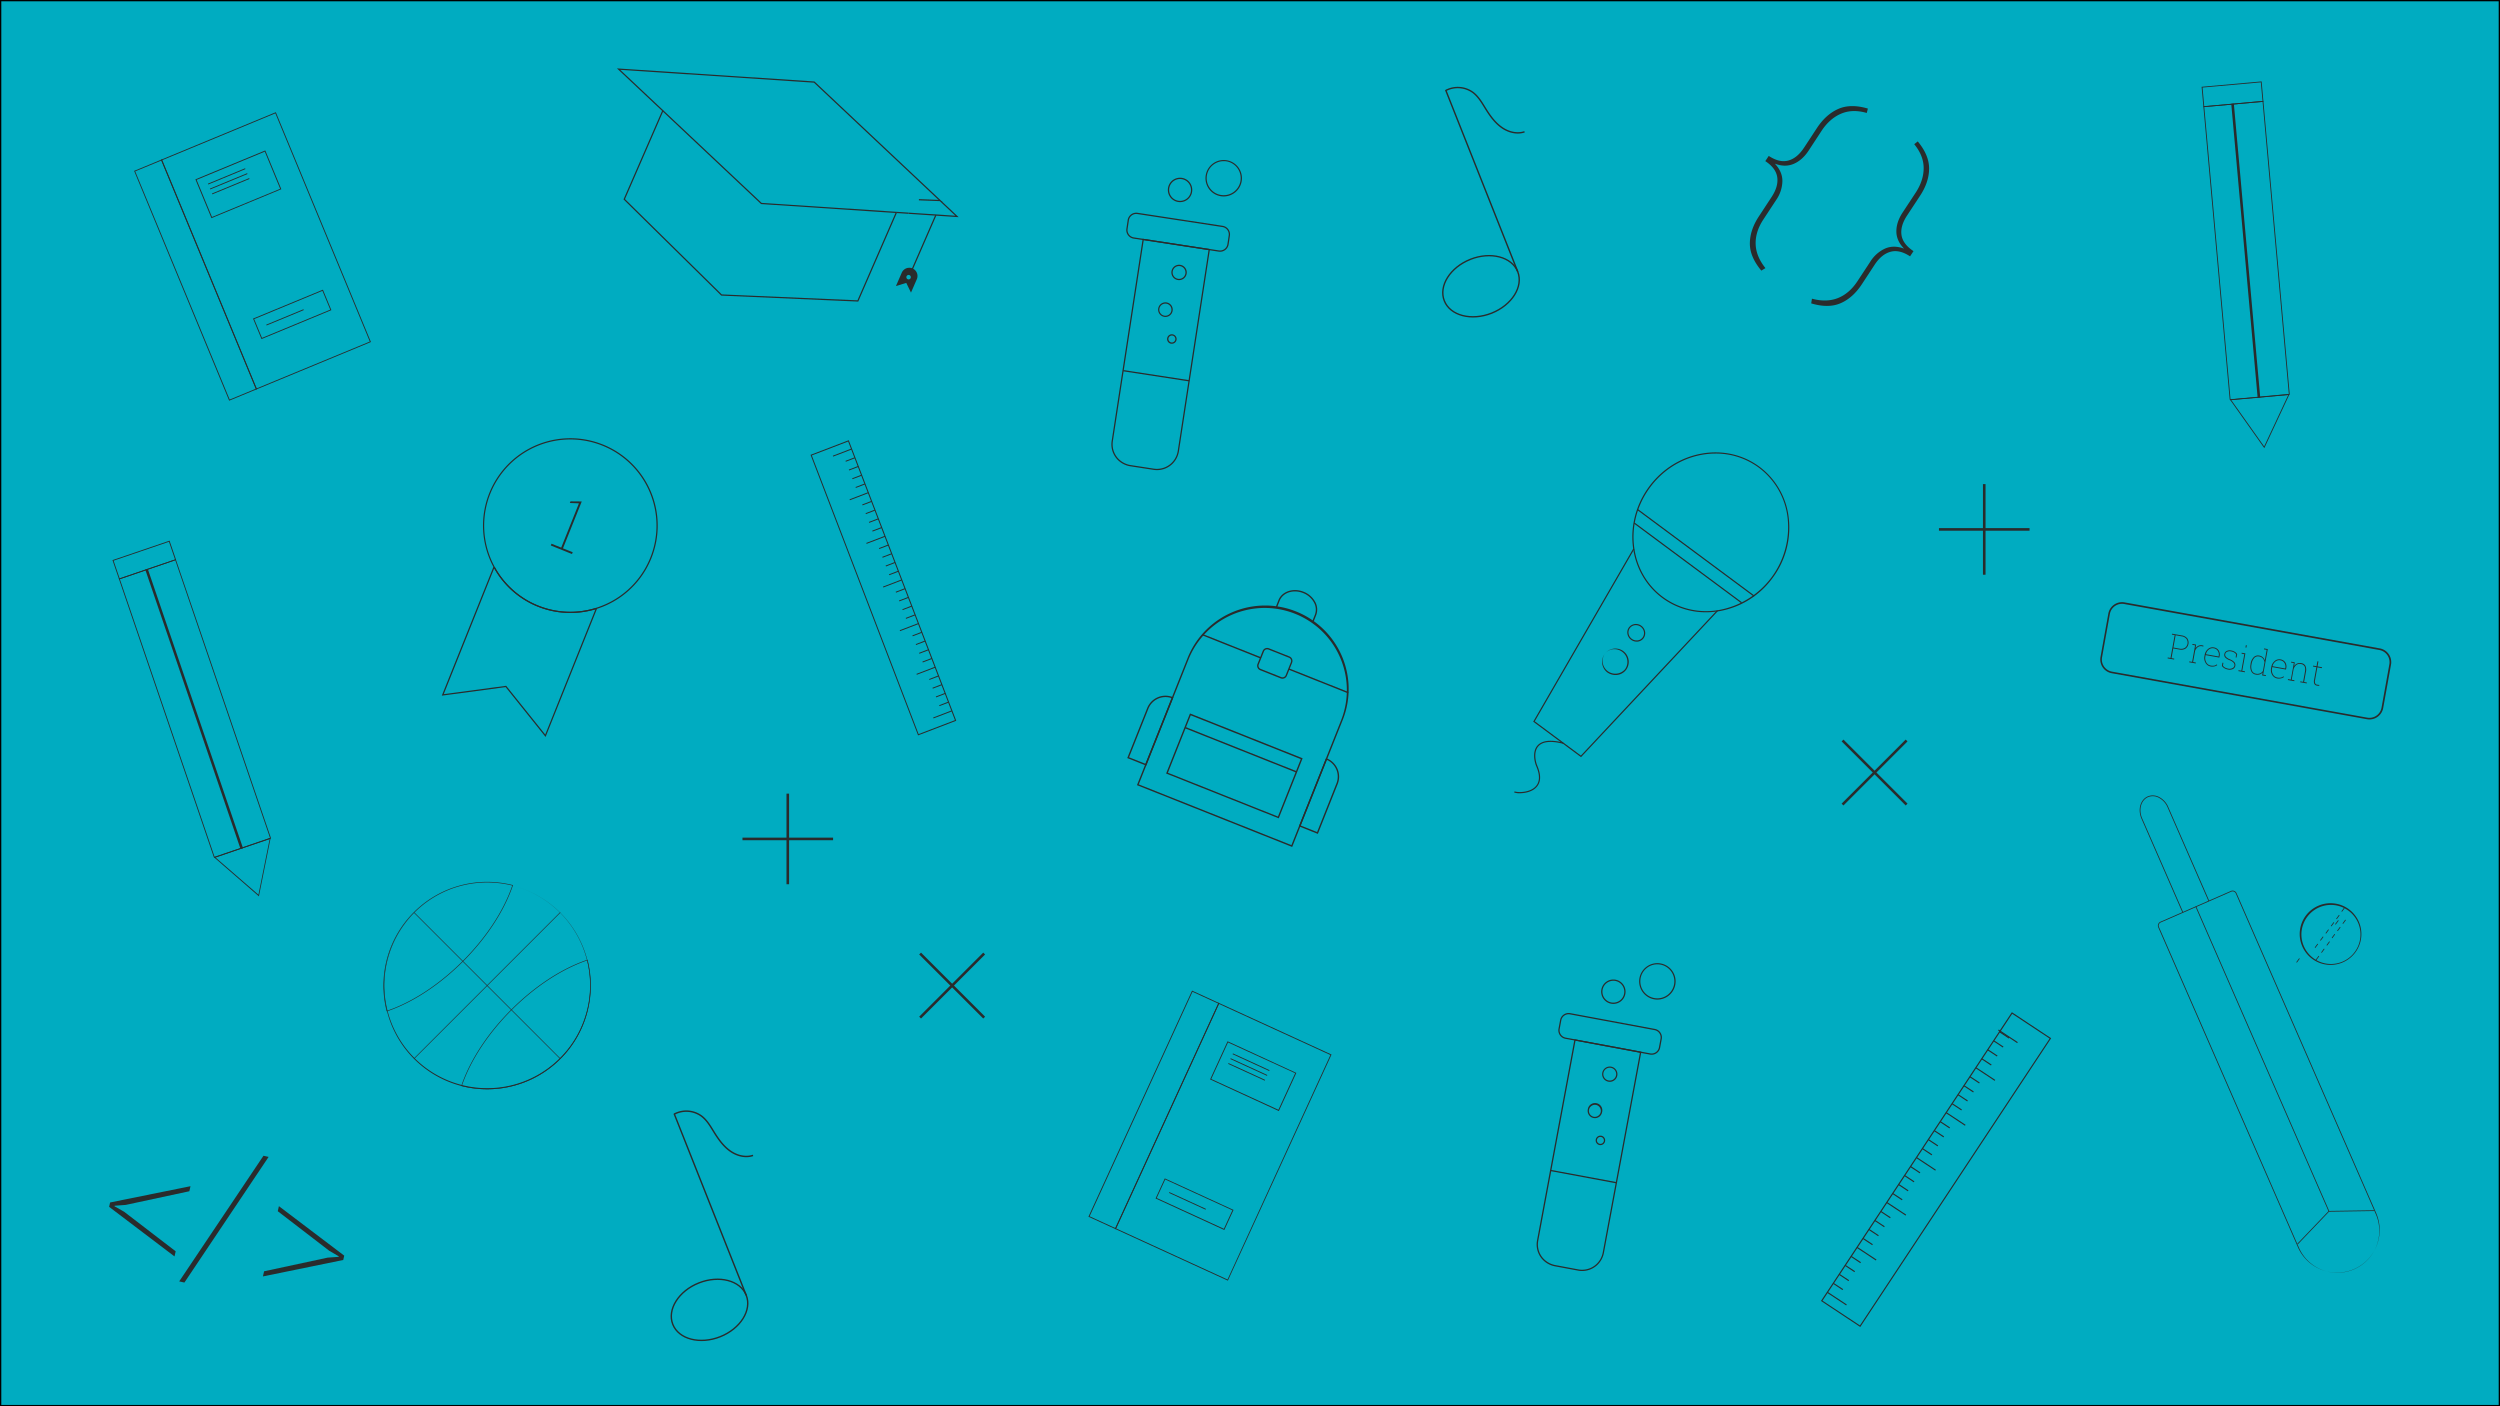 <svg id="Layer_1" data-name="Layer 1" xmlns="http://www.w3.org/2000/svg" viewBox="0 0 1920 1080"><defs><style>.cls-1{fill:#00acc1;}.cls-2{fill:#2a2b2c;}</style></defs><title>Artboard 1</title><rect class="cls-1" x="0.5" y="0.5" width="1919" height="1079"/><path d="M1919,1V1079H1V1H1919m1-1H0V1080H1920V0Z"/><g id="Hat"><polygon class="cls-2" points="736.24 166.79 697.63 164.23 697.69 163.28 733.67 165.67 625.11 63.5 476.37 53.64 502.63 78.35 584.92 155.81 688.47 162.67 688.41 163.62 584.52 156.73 584.4 156.62 501.98 79.04 473.8 52.52 625.52 62.57 625.64 62.69 736.24 166.79"/><polygon class="cls-2" points="659.14 231.62 553.91 227.03 553.78 226.9 478.86 153.13 478.99 152.83 508.61 84.81 509.48 85.19 479.99 152.91 554.32 226.1 658.53 230.64 688.02 162.92 688.89 163.3 659.14 231.62"/><rect class="cls-2" x="692.57" y="158.83" width="0.95" height="9.24" transform="translate(484.33 844.23) rotate(-86.23)"/><rect class="cls-2" x="713.4" y="145.59" width="0.95" height="16.25" transform="translate(533.44 861.31) rotate(-87.85)"/><rect class="cls-2" x="684.75" y="186.92" width="48.53" height="0.95" transform="translate(254.08 762.59) rotate(-66.46)"/><rect class="cls-2" x="722.94" y="154.35" width="0.52" height="0.95" transform="translate(292.18 755.84) rotate(-66.44)"/><path class="cls-2" d="M704.19,209.64a6.3,6.3,0,0,0-11.64-.21l-4.47,10.26,7.93-2.43,3.63,7.46,4.47-10.26A6.3,6.3,0,0,0,704.19,209.64Zm-7.07,4.8a1.71,1.71,0,1,1,2.25-.88A1.71,1.71,0,0,1,697.12,214.44Z"/></g><g id="Medal"><path class="cls-2" d="M438.05,470.74A67.09,67.09,0,1,1,463,341.38a67.09,67.09,0,0,1,37.32,87.24l-.45-.18.45.18a67,67,0,0,1-62.26,42.12Zm.06-133.23a66.16,66.16,0,1,0,24.52,4.75A66.26,66.26,0,0,0,438.11,337.51Z"/><path class="cls-2" d="M419,566l-30.67-38.3-49.05,6.57,39.7-99,1.19.47.08.15a66.15,66.15,0,0,0,77.36,31l.16,0,.85.34-.18.44Zm-30.26-39.32,30,37.45,38.55-96.17a67.09,67.09,0,0,1-77.76-31.48l-38.73,96.63Z"/><path class="cls-2" d="M423.54,417.56l7.47,3,13.61-34-7-.26.52-1.27,8.65.09-14.42,36,7.48,3-.56,1.37L423,418.93Z"/></g><g id="Notebook"><path class="cls-2" d="M176,307.73l-.13-.31L103,131.24l21.38-8.85.13.31L197.4,298.88ZM103.84,131.6l72.55,175.25,20.13-8.33L124,123.27Z"/><path class="cls-2" d="M196.63,299.2l-.13-.31L123.58,122.71l.31-.13,87.94-36.41.13.31,72.93,176.19-.31.13ZM124.46,123.07,197,298.32l87-36L211.47,87.05Z"/><path class="cls-2" d="M162.39,167.53l-12.32-29.78,53.66-22.21,12.33,29.78ZM151,138.12l11.81,28.53L215.17,145l-11.8-28.53Z"/><path class="cls-2" d="M200.83,260.4l-6.5-15.71L248,222.48l6.5,15.7Zm-5.62-15.34,6,14.45,52.42-21.69-6-14.46Z"/><rect class="cls-2" x="158.63" y="135.12" width="30.91" height="0.68" transform="translate(-38.57 76.86) rotate(-22.48)"/><rect class="cls-2" x="160.19" y="138.89" width="30.91" height="0.68" transform="translate(-39.89 77.75) rotate(-22.48)"/><rect class="cls-2" x="161.75" y="142.67" width="30.91" height="0.68" transform="translate(-41.22 78.63) rotate(-22.48)"/><rect class="cls-2" x="203.44" y="243.38" width="30.91" height="0.68" transform="translate(-76.56 102.23) rotate(-22.48)"/></g><g id="Notebook-2" data-name="Notebook"><path class="cls-2" d="M835.91,934.44l.14-.31L915.5,760.8l21,9.64-.15.31L856.94,944.08Zm79.92-172.75-79,172.42,19.81,9.08,79-172.42Z"/><path class="cls-2" d="M856.19,943.74l.14-.31,79.45-173.34.31.14,86.53,39.67-.14.3L943,983.54l-.31-.14ZM936.12,771l-79,172.42,85.61,39.24,79-172.42Z"/><path class="cls-2" d="M929.35,829l13.43-29.3L995.58,824l-13.43,29.29Zm13.77-28.4-12.87,28.07,51.57,23.64,12.87-28.07Z"/><path class="cls-2" d="M887.47,920.41,894.56,905l52.8,24.21-7.09,15.45Zm7.42-14.56-6.52,14.22,51.57,23.64,6.52-14.22Z"/><rect class="cls-2" x="960.48" y="800.32" width="0.68" height="30.91" transform="translate(-181.17 1349.19) rotate(-65.37)"/><rect class="cls-2" x="958.78" y="804.04" width="0.68" height="30.91" transform="translate(-185.54 1349.81) rotate(-65.37)"/><rect class="cls-2" x="957.07" y="807.75" width="0.68" height="30.91" transform="translate(-189.91 1350.43) rotate(-65.37)"/><rect class="cls-2" x="911.65" y="906.84" width="0.68" height="30.91" transform="translate(-306.47 1366.93) rotate(-65.37)"/></g><g id="Ruler"><path class="cls-2" d="M705.08,564.77l-.14-.35-82.43-215.1,29.32-11.24.14.35,82.43,215.1Zm-81.6-215,82,214,27.91-10.69-82-214Z"/><rect class="cls-2" x="639.22" y="347.26" width="15.32" height="0.75" transform="translate(-81.57 254.6) rotate(-20.98)"/><rect class="cls-2" x="652.07" y="380.77" width="15.32" height="0.75" transform="translate(-92.72 261.42) rotate(-20.98)"/><rect class="cls-2" x="649.2" y="352.59" width="7.66" height="0.75" transform="translate(-83.08 257.15) rotate(-20.98)"/><rect class="cls-2" x="651.77" y="359.29" width="7.66" height="0.75" transform="translate(-85.31 258.51) rotate(-20.98)"/><rect class="cls-2" x="654.34" y="365.99" width="7.66" height="0.75" transform="translate(-87.53 259.88) rotate(-20.98)"/><rect class="cls-2" x="656.91" y="372.7" width="7.66" height="0.75" transform="translate(-89.76 261.24) rotate(-20.98)"/><rect class="cls-2" x="664.91" y="414.28" width="15.32" height="0.75" transform="translate(-103.87 268.23) rotate(-20.98)"/><rect class="cls-2" x="662.04" y="386.1" width="7.66" height="0.75" transform="translate(-94.22 263.97) rotate(-20.98)"/><rect class="cls-2" x="664.61" y="392.81" width="7.66" height="0.75" transform="translate(-96.45 265.33) rotate(-20.98)"/><rect class="cls-2" x="667.18" y="399.51" width="7.66" height="0.75" transform="translate(-98.68 266.7) rotate(-20.98)"/><rect class="cls-2" x="669.75" y="406.21" width="7.66" height="0.75" transform="translate(-100.91 268.06) rotate(-20.98)"/><rect class="cls-2" x="677.75" y="447.8" width="15.32" height="0.75" transform="translate(-115.01 275.05) rotate(-20.98)"/><rect class="cls-2" x="674.89" y="419.62" width="7.66" height="0.75" transform="translate(-105.37 270.79) rotate(-20.98)"/><rect class="cls-2" x="677.46" y="426.32" width="7.66" height="0.75" transform="translate(-107.6 272.15) rotate(-20.98)"/><rect class="cls-2" x="680.02" y="433.02" width="7.66" height="0.75" transform="translate(-109.83 273.51) rotate(-20.98)"/><rect class="cls-2" x="682.59" y="439.73" width="7.66" height="0.75" transform="translate(-112.06 274.88) rotate(-20.98)"/><rect class="cls-2" x="690.6" y="481.31" width="15.32" height="0.75" transform="translate(-126.16 281.87) rotate(-20.98)"/><rect class="cls-2" x="687.73" y="453.13" width="7.66" height="0.75" transform="translate(-116.51 277.61) rotate(-20.98)"/><rect class="cls-2" x="690.3" y="459.83" width="7.66" height="0.75" transform="translate(-118.74 278.97) rotate(-20.98)"/><rect class="cls-2" x="692.87" y="466.54" width="7.66" height="0.75" transform="translate(-120.97 280.33) rotate(-20.98)"/><rect class="cls-2" x="695.44" y="473.24" width="7.66" height="0.75" transform="translate(-123.2 281.7) rotate(-20.98)"/><rect class="cls-2" x="703.44" y="514.83" width="15.32" height="0.75" transform="translate(-137.3 288.69) rotate(-20.98)"/><rect class="cls-2" x="700.57" y="486.65" width="7.66" height="0.75" transform="translate(-127.66 284.42) rotate(-20.98)"/><rect class="cls-2" x="703.14" y="493.35" width="7.66" height="0.75" transform="translate(-129.89 285.79) rotate(-20.98)"/><rect class="cls-2" x="705.71" y="500.05" width="7.66" height="0.75" transform="translate(-132.12 287.15) rotate(-20.98)"/><rect class="cls-2" x="708.28" y="506.75" width="7.66" height="0.75" transform="translate(-134.35 288.52) rotate(-20.98)"/><rect class="cls-2" x="716.28" y="548.34" width="15.32" height="0.75" transform="translate(-148.45 295.51) rotate(-20.98)"/><rect class="cls-2" x="713.42" y="520.16" width="7.66" height="0.75" transform="translate(-138.81 291.24) rotate(-20.98)"/><rect class="cls-2" x="715.99" y="526.86" width="7.66" height="0.75" transform="translate(-141.03 292.61) rotate(-20.98)"/><rect class="cls-2" x="718.56" y="533.57" width="7.66" height="0.75" transform="translate(-143.26 293.97) rotate(-20.98)"/><rect class="cls-2" x="721.12" y="540.27" width="7.66" height="0.75" transform="translate(-145.49 295.33) rotate(-20.98)"/></g><g id="Ruler-2" data-name="Ruler"><path class="cls-2" d="M1575.29,797.36l-.24.37-146.38,221.4-30.18-20,.24-.37,146.38-221.4Zm-146.86,220.57,145.66-220.32-28.73-19L1399.7,998.93Z"/><rect class="cls-2" x="1410.33" y="988.59" width="0.87" height="17.66" transform="translate(-199.22 1624.36) rotate(-56.54)"/><rect class="cls-2" x="1433.13" y="954.09" width="0.87" height="17.66" transform="translate(-160.2 1627.91) rotate(-56.54)"/><rect class="cls-2" x="1411.21" y="983.67" width="0.87" height="8.83" transform="translate(-191.03 1620.91) rotate(-56.54)"/><rect class="cls-2" x="1415.77" y="976.77" width="0.87" height="8.83" transform="translate(-183.23 1621.62) rotate(-56.54)"/><rect class="cls-2" x="1420.33" y="969.87" width="0.87" height="8.83" transform="translate(-175.43 1622.33) rotate(-56.54)"/><rect class="cls-2" x="1424.89" y="962.97" width="0.87" height="8.83" transform="translate(-167.63 1623.04) rotate(-56.54)"/><rect class="cls-2" x="1455.94" y="919.59" width="0.87" height="17.66" transform="translate(-121.19 1631.46) rotate(-56.54)"/><rect class="cls-2" x="1434.01" y="949.17" width="0.87" height="8.83" transform="translate(-152.02 1624.46) rotate(-56.54)"/><rect class="cls-2" x="1438.57" y="942.27" width="0.87" height="8.83" transform="translate(-144.22 1625.17) rotate(-56.54)"/><rect class="cls-2" x="1443.14" y="935.37" width="0.87" height="8.83" transform="translate(-136.42 1625.88) rotate(-56.54)"/><rect class="cls-2" x="1447.7" y="928.47" width="0.87" height="8.83" transform="translate(-128.62 1626.59) rotate(-56.54)"/><rect class="cls-2" x="1478.75" y="885.09" width="0.87" height="17.66" transform="translate(-82.18 1635.01) rotate(-56.54)"/><rect class="cls-2" x="1456.82" y="914.67" width="0.87" height="8.83" transform="translate(-113.01 1628.01) rotate(-56.54)"/><rect class="cls-2" x="1461.38" y="907.77" width="0.87" height="8.83" transform="translate(-105.21 1628.72) rotate(-56.54)"/><rect class="cls-2" x="1465.94" y="900.87" width="0.87" height="8.83" transform="translate(-97.41 1629.43) rotate(-56.54)"/><rect class="cls-2" x="1470.5" y="893.97" width="0.87" height="8.83" transform="translate(-89.61 1630.14) rotate(-56.54)"/><rect class="cls-2" x="1501.56" y="850.6" width="0.87" height="17.66" transform="translate(-43.17 1638.56) rotate(-56.54)"/><rect class="cls-2" x="1479.63" y="880.17" width="0.87" height="8.83" transform="translate(-74 1631.56) rotate(-56.54)"/><rect class="cls-2" x="1484.19" y="873.28" width="0.87" height="8.83" transform="translate(-66.2 1632.27) rotate(-56.54)"/><rect class="cls-2" x="1488.75" y="866.38" width="0.87" height="8.83" transform="translate(-58.4 1632.98) rotate(-56.54)"/><rect class="cls-2" x="1493.31" y="859.48" width="0.87" height="8.83" transform="translate(-50.6 1633.69) rotate(-56.54)"/><rect class="cls-2" x="1524.36" y="816.1" width="0.87" height="17.66" transform="translate(-4.16 1642.12) rotate(-56.54)"/><rect class="cls-2" x="1502.43" y="845.68" width="0.87" height="8.83" transform="translate(-34.99 1635.11) rotate(-56.54)"/><rect class="cls-2" x="1507" y="838.78" width="0.87" height="8.83" transform="translate(-27.19 1635.82) rotate(-56.54)"/><rect class="cls-2" x="1511.56" y="831.88" width="0.87" height="8.83" transform="translate(-19.39 1636.53) rotate(-56.54)"/><rect class="cls-2" x="1516.12" y="824.98" width="0.87" height="8.83" transform="translate(-11.58 1637.24) rotate(-56.54)"/><rect class="cls-2" x="1547.17" y="781.6" width="0.87" height="17.66" transform="matrix(0.55, -0.83, 0.83, 0.55, 34.85, 1645.67)"/><rect class="cls-2" x="1525.24" y="811.18" width="0.87" height="8.83" transform="translate(4.02 1638.66) rotate(-56.54)"/><rect class="cls-2" x="1529.8" y="804.28" width="0.87" height="8.83" transform="translate(11.82 1639.37) rotate(-56.54)"/><rect class="cls-2" x="1534.37" y="797.38" width="0.87" height="8.83" transform="translate(19.62 1640.08) rotate(-56.54)"/><rect class="cls-2" x="1538.93" y="790.48" width="0.87" height="8.83" transform="translate(27.43 1640.79) rotate(-56.54)"/></g><g id="Bag"><path class="cls-2" d="M992.4,650.46,873.17,603,912,505.48a64.16,64.16,0,1,1,119.23,47.44ZM874.57,602.41,991.8,649.06l38.41-96.54A63.08,63.08,0,0,0,913,505.88Z"/><path class="cls-2" d="M982.07,628.48l-86.51-34.42,18.35-46.12,86.51,34.42Zm-85.11-35,84.5,33.63L999,583l-84.51-33.63Z"/><path class="cls-2" d="M980.83,466.37l-1-.4,2-5.09c2.68-6.72,11.36-9.6,19.36-6.41a17.09,17.09,0,0,1,8.79,7.6,12.08,12.08,0,0,1,.86,10.35l-2,5.05-1-.4,2-5.05a11.05,11.05,0,0,0-.8-9.43,16,16,0,0,0-8.25-7.12c-7.45-3-15.5-.36-17.95,5.81Z"/><path class="cls-2" d="M1012.12,640.44l-14.58-5.81,20.86-52.43.5.2a15.17,15.17,0,0,1,8.48,19.69ZM998.94,634l12.58,5,14.86-37.35a14.1,14.1,0,0,0-7.38-18.08Z"/><path class="cls-2" d="M880.31,588l-14.59-5.8L881,543.84a15.16,15.16,0,0,1,19.69-8.48l.5.2Zm-13.19-6.41,12.58,5,20.07-50.42A14.1,14.1,0,0,0,882,544.24Z"/><rect class="cls-2" x="952.39" y="529.78" width="1.08" height="92.03" transform="translate(65.63 1248.33) rotate(-68.3)"/><rect class="cls-2" x="1012.07" y="498.34" width="1.08" height="49.07" transform="translate(152.41 1270.42) rotate(-68.3)"/><rect class="cls-2" x="945.34" y="472.31" width="1.08" height="48.03" transform="translate(135.02 1191.69) rotate(-68.3)"/><path class="cls-2" d="M983.56,521l-15.76-6.27a3.68,3.68,0,0,1-2.06-4.79l4-10a3.69,3.69,0,0,1,4.79-2.07l15.76,6.27a3.7,3.7,0,0,1,2.07,4.8l-4,10A3.69,3.69,0,0,1,983.56,521Zm-9.44-22.15a2.62,2.62,0,0,0-3.39,1.47l-4,10a2.61,2.61,0,0,0,1.46,3.39L984,520a2.63,2.63,0,0,0,3.4-1.46l4-10a2.61,2.61,0,0,0-1.46-3.4Z"/></g><g id="TestTube"><path class="cls-2" d="M937,193.36a7,7,0,0,1-1-.08l-65.38-10a6.69,6.69,0,0,1-5.58-7.6l1-6.69a6.69,6.69,0,0,1,7.6-5.57l65.38,10a6.69,6.69,0,0,1,5.57,7.6l-1,6.68A6.68,6.68,0,0,1,937,193.36Zm-.86-1.05a5.69,5.69,0,0,0,6.48-4.75l1-6.69a5.68,5.68,0,0,0-4.75-6.48l-65.38-10a5.7,5.7,0,0,0-6.48,4.75l-1,6.69a5.69,5.69,0,0,0,4.76,6.48Z"/><path class="cls-2" d="M888.59,361.07a17.78,17.78,0,0,1-2.62-.2l-17.61-2.71a17.43,17.43,0,0,1-10.23-5.26,17,17,0,0,1-4.39-14.25l23.83-155.32,51.69,7.93-.07.49L905.48,346.23a17.47,17.47,0,0,1-4.89,9.88A17.06,17.06,0,0,1,888.59,361.07Zm-2.48-1.17a16.12,16.12,0,0,0,18.35-13.46l23.69-154.36-49.76-7.64L854.7,338.8a16,16,0,0,0,3.51,12.7,16.67,16.67,0,0,0,10.37,5.71Z"/><rect class="cls-2" x="887.39" y="262.87" width="0.98" height="51.31" transform="translate(468 1122.36) rotate(-81.27)"/><path class="cls-2" d="M900,264a3.52,3.52,0,0,1-.56,0,3.66,3.66,0,1,1,4.16-3.05h0A3.64,3.64,0,0,1,900,264Zm0-6.32a2.67,2.67,0,1,0,2.64,3.08h0a2.68,2.68,0,0,0-2.23-3.05A2.83,2.83,0,0,0,900,257.66Z"/><path class="cls-2" d="M895.05,243.41a5.07,5.07,0,0,1-.86-.07,5.54,5.54,0,0,1-3.67-2.22,5.61,5.61,0,1,1,10.07-2.47h0A5.62,5.62,0,0,1,895.05,243.41Zm0-10.24a4.66,4.66,0,1,0,.71.06A4.34,4.34,0,0,0,895,233.17Z"/><path class="cls-2" d="M905.54,215.15a5.58,5.58,0,0,1-.91-.07,5.91,5.91,0,0,1-4.94-6.73,5.91,5.91,0,1,1,5.85,6.8Zm0-10.83a4.93,4.93,0,0,0-4,7.84,4.92,4.92,0,0,0,8.84-2.16h0a4.94,4.94,0,0,0-4.12-5.62A4.77,4.77,0,0,0,905.51,204.32Z"/><path class="cls-2" d="M906.28,155.24a10.08,10.08,0,0,1-1.44-.11,9.38,9.38,0,1,1,7-1.71A9.28,9.28,0,0,1,906.28,155.24Zm0-17.77a8.4,8.4,0,0,0-8.28,7.12,8.39,8.39,0,1,0,9.57-7A8.1,8.1,0,0,0,906.25,137.47Z"/><path class="cls-2" d="M939.79,150.88A14,14,0,1,1,953.65,139h0A14.05,14.05,0,0,1,939.79,150.88Zm0-27.1a13.06,13.06,0,1,0,12.92,15h0a13.07,13.07,0,0,0-10.93-14.88A12.23,12.23,0,0,0,939.77,123.78Z"/></g><g id="TestTube-2" data-name="TestTube"><path class="cls-2" d="M1268.24,810.05a5.89,5.89,0,0,1-1-.11l-65-12.11a6.67,6.67,0,0,1-5.33-7.77l1.24-6.65a6.69,6.69,0,0,1,7.77-5.33l65,12.11a6.68,6.68,0,0,1,5.33,7.77l-1.24,6.65A6.66,6.66,0,0,1,1268.24,810.05Zm-.83-1.07a5.69,5.69,0,0,0,6.63-4.55l1.24-6.64a5.69,5.69,0,0,0-4.55-6.63l-65-12.11a5.7,5.7,0,0,0-6.63,4.54l-1.24,6.65a5.7,5.7,0,0,0,4.55,6.63Z"/><path class="cls-2" d="M1214.54,976.14a16.55,16.55,0,0,1-2.61-.29l-17.51-3.26a17.46,17.46,0,0,1-10.06-5.59,17,17,0,0,1-3.94-14.37l28.77-154.49,51.41,9.57-.09.49L1231.9,961.84a17.52,17.52,0,0,1-5.2,9.72A17.05,17.05,0,0,1,1214.54,976.14Zm-2.43-1.25A16.1,16.1,0,0,0,1230.87,962l28.59-153.52L1210,799.28l-28.59,153.53a16,16,0,0,0,3.1,12.8,16.7,16.7,0,0,0,10.19,6Z"/><rect class="cls-2" x="1215.65" y="877.96" width="0.98" height="51.31" transform="translate(105.15 1933.77) rotate(-79.45)"/><path class="cls-2" d="M1229,879.47a5.14,5.14,0,0,1-.55-.06,3.65,3.65,0,1,1,3.68-5.66,3.69,3.69,0,0,1,.58,2.74h0A3.68,3.68,0,0,1,1229,879.47Zm.2-6.32a2.67,2.67,0,1,0,2.54,3.16h0a2.67,2.67,0,0,0-2.13-3.12A3,3,0,0,0,1229.2,873.15Z"/><path class="cls-2" d="M1224.74,858.75a5,5,0,0,1-.85-.1,5.61,5.61,0,0,1-4.48-6.54,5.61,5.61,0,1,1,11,2.06h0A5.63,5.63,0,0,1,1224.74,858.75Zm.32-10.24a4.64,4.64,0,0,0-4.69,3.78,4.62,4.62,0,0,0,3.7,5.4,4.63,4.63,0,0,0,1.7-9.1A5.71,5.71,0,0,0,1225.06,848.51Z"/><path class="cls-2" d="M1236.13,830.84a5.63,5.63,0,0,1-.91-.1,5.87,5.87,0,1,1,.91.1Zm.32-10.83a4.93,4.93,0,1,0,4.69,5.83h0a4.92,4.92,0,0,0-3.94-5.74A4.8,4.8,0,0,0,1236.45,820Z"/><path class="cls-2" d="M1238.78,771a8.82,8.82,0,0,1-1.44-.16,9.37,9.37,0,1,1,10.93-7.49,9.37,9.37,0,0,1-9.49,7.65Zm.53-17.76a8.39,8.39,0,0,0-8.5,6.85,8.39,8.39,0,1,0,9.79-6.71A8.08,8.08,0,0,0,1239.31,753.22Z"/><path class="cls-2" d="M1272.41,767.69a14,14,0,1,1,14.23-11.46h0A14.05,14.05,0,0,1,1272.41,767.69Zm.84-27.09a13.06,13.06,0,1,0,12.43,15.45h0a13.08,13.08,0,0,0-10.44-15.23A15.14,15.14,0,0,0,1273.25,740.6Z"/></g><g id="Cricket"><g id="Ball"><path class="cls-2" d="M1799.5,739l-.51.22a23.69,23.69,0,1,1,.51-.22Zm-18.41-42.12a22.68,22.68,0,1,0,30.07,12.18l.28-.11-.28.11a22.71,22.71,0,0,0-29.59-12.39Z"/><rect class="cls-2" x="1777.19" y="726.07" width="3.62" height="0.61" transform="translate(138.31 1726.68) rotate(-53.58)"/><rect class="cls-2" x="1785.39" y="714.96" width="3.62" height="0.61" transform="translate(150.83 1729.16) rotate(-53.59)"/><rect class="cls-2" x="1793.59" y="703.85" width="3.62" height="0.61" transform="translate(163.11 1731.24) rotate(-53.59)"/><rect class="cls-2" x="1797.72" y="698.36" width="3.44" height="0.61" transform="translate(168.91 1731.87) rotate(-53.58)"/><rect class="cls-2" x="1789.49" y="709.4" width="3.62" height="0.61" transform="translate(156.97 1730.2) rotate(-53.59)"/><rect class="cls-2" x="1781.29" y="720.52" width="3.62" height="0.61" transform="translate(144.45 1727.72) rotate(-53.58)"/><rect class="cls-2" x="1772.98" y="731.69" width="3.76" height="0.61" transform="matrix(0.59, -0.8, 0.8, 0.59, 132.11, 1725.63)"/><rect class="cls-2" x="1782.06" y="729.72" width="3.62" height="0.61" transform="translate(137.6 1732.48) rotate(-53.59)"/><rect class="cls-2" x="1790.25" y="718.6" width="3.62" height="0.61" transform="translate(149.63 1734.15) rotate(-53.58)"/><rect class="cls-2" x="1798.45" y="707.49" width="3.62" height="0.61" transform="translate(162.15 1736.63) rotate(-53.59)"/><rect class="cls-2" x="1802.5" y="701.83" width="3.87" height="0.61" transform="matrix(0.59, -0.8, 0.8, 0.59, 168.4, 1737.69)"/><rect class="cls-2" x="1794.35" y="713.05" width="3.62" height="0.61" transform="translate(156.01 1735.59) rotate(-53.59)"/><rect class="cls-2" x="1786.15" y="724.16" width="3.62" height="0.61" transform="translate(143.74 1733.52) rotate(-53.59)"/><rect class="cls-2" x="1777.59" y="735.46" width="4.08" height="0.61" transform="translate(131.25 1731.4) rotate(-53.59)"/></g><g id="Bat"><path class="cls-2" d="M1696.7,691.85l-.57.25L1664.66,620a14.67,14.67,0,0,0-6.6-7.26,9.59,9.59,0,0,0-8.38-.53c-5.37,2.34-7.37,9.65-4.48,16.29l31.48,72.08-.57.25-31.47-72.09c-3-7-.88-14.61,4.79-17.09a10.23,10.23,0,0,1,8.91.54,15.32,15.32,0,0,1,6.88,7.57Z"/><path class="cls-2" d="M1807.92,974.66a32.85,32.85,0,0,1-43.2-16.94L1657.53,712.21a3.3,3.3,0,0,1,1.7-4.33l54.1-23.62a3.29,3.29,0,0,1,4.34,1.7l107.18,245.51A32.84,32.84,0,0,1,1807.92,974.66ZM1659.48,708.44a2.66,2.66,0,0,0-1.38,3.52l107.18,245.52a32.2,32.2,0,1,0,59-25.77L1717.1,686.2a2.68,2.68,0,0,0-3.52-1.38Z"/><rect class="cls-2" x="1737.17" y="685.68" width="0.61" height="255.29" transform="translate(-180.28 763.14) rotate(-23.59)"/><polygon class="cls-2" points="1823.46 930.07 1788.68 930.61 1764.65 955.75 1764.21 955.33 1788.42 930 1788.55 930 1823.45 929.46 1823.46 930.07"/></g></g><g id="mic"><path class="cls-2" d="M1310.22,470.24a56.13,56.13,0,0,1-33.68-11.06c-26.1-19.38-30.56-57.73-10-85.51s58.63-34.6,84.72-15.22a56.84,56.84,0,0,1,22.53,39.61A64.44,64.44,0,0,1,1361.26,444l-.37-.28.37.28A64.38,64.38,0,0,1,1321,469.27,60.52,60.52,0,0,1,1310.22,470.24Zm7.37-121.9c-18.75,0-37.75,9-50.25,25.88-20.32,27.37-15.94,65.14,9.75,84.21a55.89,55.89,0,0,0,43.72,9.93,64.68,64.68,0,0,0,52.11-70.2,55.93,55.93,0,0,0-22.15-39A55.33,55.33,0,0,0,1317.59,348.34Z"/><polygon class="cls-2" points="1214.22 581.49 1177.49 554.23 1177.7 553.88 1254.35 421.29 1255.14 421.75 1178.7 553.98 1214.11 580.26 1318.56 468.82 1318.89 469.13 1319.17 468.77 1319.58 469.08 1319.23 469.45 1214.22 581.49"/><path class="cls-2" d="M1167.15,609.23a10.92,10.92,0,0,1-4.31-.65l.42-.82c1.61.83,10.7,1.27,15.57-3.26,3.72-3.45,4.07-8.82,1-16-1.46-3.43-3.16-11.16.84-15.83,3.45-4,10.16-4.83,19.94-2.38l-.22.9c-9.42-2.37-15.82-1.67-19,2.08-3.7,4.32-2.07,11.62-.69,14.87,3.19,7.54,2.77,13.27-1.26,17C1176.16,608.24,1171,609.23,1167.15,609.23Z"/><path class="cls-2" d="M1256.92,492.78a7.24,7.24,0,0,1-7.07-5.94,6.54,6.54,0,0,1,1.17-5,6.86,6.86,0,0,1,9.6-1.2,7.13,7.13,0,0,1,2.81,4.51,6.5,6.5,0,0,1-5.65,7.61A8.27,8.27,0,0,1,1256.92,492.78Zm-.57-12.67a5.67,5.67,0,0,0-4.59,2.25,5.6,5.6,0,0,0-1,4.32,6.29,6.29,0,0,0,6.91,5.13,5.57,5.57,0,0,0,3.84-2.21h0a5.6,5.6,0,0,0,1-4.32,6.21,6.21,0,0,0-2.45-3.93A6.27,6.27,0,0,0,1256.35,480.11Z"/><path class="cls-2" d="M1240.72,518.42a11,11,0,0,1-6.54-2.18,10.23,10.23,0,1,1,14.68-1.83h0A10.05,10.05,0,0,1,1240.72,518.42Zm-.9-19.85a9.13,9.13,0,0,0-7.4,3.64,9.79,9.79,0,0,0,15.7,11.65h0a9.56,9.56,0,0,0-2.31-13.29A10,10,0,0,0,1239.82,498.57Z"/><rect class="cls-2" x="1301.99" y="368.84" width="0.92" height="111.48" transform="translate(185.2 1217.3) rotate(-53.41)"/><rect class="cls-2" x="1295.8" y="380.86" width="0.92" height="102.75" transform="translate(176.56 1215.43) rotate(-53.41)"/></g><g id="Note"><path class="cls-2" d="M1145.81,241c-15.82,6.28-32.46,1.9-37.09-9.77s4.48-26.26,20.31-32.54,32.46-1.9,37.09,9.77S1161.64,234.68,1145.81,241Zm-16.38-41.3c-15.27,6.06-24.11,20-19.7,31.13s20.42,15.22,35.68,9.16,24.11-20,19.7-31.13S1144.69,193.6,1129.43,199.66Z"/><rect class="cls-2" x="1137.39" y="63.78" width="1.09" height="150.13" transform="translate(29.01 429.46) rotate(-21.64)"/><path class="cls-2" d="M1171,101.74c-5.66,1.92-12.5.57-18.3-3.62-5.25-3.8-9-9.18-12.26-14.44l-.77-1.25c-2.43-4-5-8.05-8.6-10.87a19.24,19.24,0,0,0-20.41-1.6l-.52-.95a20.36,20.36,0,0,1,21.59,1.69c3.82,2.94,6.39,7.12,8.87,11.16l.77,1.24c3.2,5.17,6.87,10.45,12,14.14,5.51,4,12,5.28,17.31,3.47Z"/></g><g id="Note-2" data-name="Note"><path class="cls-2" d="M553.31,1027.11c-15.83,6.28-32.47,1.9-37.1-9.77s4.49-26.27,20.31-32.55,32.47-1.89,37.1,9.77S569.14,1020.83,553.31,1027.11Zm-16.39-41.3c-15.26,6.05-24.1,20-19.69,31.13s20.41,15.21,35.68,9.16,24.1-20,19.69-31.14S552.19,979.75,536.92,985.81Z"/><rect class="cls-2" x="544.88" y="849.92" width="1.09" height="150.13" transform="translate(-302.69 266.36) rotate(-21.64)"/><path class="cls-2" d="M578.5,887.89c-5.65,1.92-12.49.56-18.29-3.62-5.26-3.8-9-9.19-12.26-14.45l-.77-1.24c-2.43-4-4.95-8.05-8.61-10.87a19.22,19.22,0,0,0-20.4-1.6l-.52-1a20.34,20.34,0,0,1,21.59,1.7c3.81,2.93,6.38,7.11,8.87,11.16l.76,1.24c3.21,5.16,6.87,10.45,12,14.13,5.51,4,12,5.28,17.3,3.48Z"/></g><path class="cls-2" d="M96.52,925.38,88,926l-.09.4,7.42,4.22L134.92,961l-.9,3.94L83.8,926.85l.76-3.35L146.3,911l-.88,3.88Z"/><path class="cls-2" d="M141.62,985l-4-.89,64.73-96.5,3.94.9Z"/><path class="cls-2" d="M213.32,930.21l.88-3.88,50.17,38-.76,3.34-61.69,12.63.9-3.95,48.82-10.49,8.44-.61.09-.4-7.33-4.27Z"/><path class="cls-2" d="M1352.7,207.84q-8.88-10.65-8.81-20.93t6.88-20.66l9.84-15q5.3-8.06,4.32-15.09t-9.18-12.42l2.65-4q8.2,5.4,15,3.57t12.1-9.89l9.91-15.08q6.87-10.44,16.35-14.66t22.77-.29l-.85,3.38q-11-3.21-19.8.58t-15,13.27L1389,115.71q-4.83,7.32-11.45,10.14t-14.48-.16q5.81,6.09,5.81,13.35a26.27,26.27,0,0,1-4.78,14.53l-9.84,15q-6.18,9.39-5.92,18.84t7.52,18.5Z"/><path class="cls-2" d="M1391.58,229.39q11.14,3,19.91-.47t15-12.91l9.83-14.95a26.44,26.44,0,0,1,11.42-10.17q6.63-2.89,14.59.07-5.91-6.08-5.92-13.26t4.81-14.5l9.92-15.08q6.23-9.47,6.23-19t-7.24-18.37l2.7-2.15q8.81,10.6,8.72,21t-7,20.83l-9.92,15.08q-5.3,8.07-4.28,15t9.22,12.36l-2.65,4q-8.21-5.4-15.07-3.48t-12.12,9.92l-9.83,15q-6.87,10.44-16.27,14.54T1391,233Z"/><g id="Basketball"><path class="cls-2" d="M374.1,836.55a79.4,79.4,0,1,1,20.48-2.66A79.93,79.93,0,0,1,374.1,836.55Zm0-158.82a79,79,0,1,0,19.53,2.43A79.25,79.25,0,0,0,374.1,677.73Z"/><rect class="cls-2" x="294.68" y="756.7" width="158.83" height="0.45" transform="translate(-425.65 486.22) rotate(-45)"/><path class="cls-2" d="M297,776.79l-.06-.23a79.65,79.65,0,0,1,96.83-96.83l.23.06-.08.23c-6.64,19.61-20.24,40.35-38.29,58.4s-38.8,31.65-58.41,38.29Zm77.13-99.06a79.19,79.19,0,0,0-76.82,98.48c19.48-6.64,40.07-20.17,58-38.11s31.46-38.52,38.11-58A79.6,79.6,0,0,0,374.1,677.73Z"/><path class="cls-2" d="M374.1,836.55a79.93,79.93,0,0,1-19.64-2.44l-.23-.06.07-.23c6.65-19.61,20.25-40.35,38.3-58.4s38.79-31.65,58.4-38.29l.23-.08.06.23a79.59,79.59,0,0,1-77.19,99.27Zm-19.3-2.81a79.19,79.19,0,0,0,96.11-96.11c-19.48,6.65-40.07,20.17-58,38.11S361.45,814.26,354.8,833.74Z"/><rect class="cls-2" x="373.87" y="677.51" width="0.45" height="158.83" transform="translate(-425.65 486.22) rotate(-45)"/></g><g id="Pencil"><path class="cls-2" d="M129.77,416.09l4.63,13.59-42.53,14.5L87.24,430.6l42.53-14.51m.42-.85L86.38,430.18,91.45,445l43.8-15-5.06-14.85Z"/><path class="cls-2" d="M134.62,430.31l72.66,213-.06.33L165,658.07l-.26-.23-72.66-213,42.53-14.51m.42-.85L91.24,444.4l72.93,213.83.69.6,42.94-14.65.18-.89L135,429.46Z"/><path class="cls-2" d="M207.09,644.3l-8.61,42.83-33-28.64,41.59-14.19m.89-1-43.81,14.94.69.6,34,29.56,8.89-44.21.18-.89Z"/><rect class="cls-2" x="148.14" y="431.06" width="2" height="226.71" transform="translate(-167.77 77.3) rotate(-18.83)"/></g><g id="Pencil-2" data-name="Pencil"><path class="cls-2" d="M1736.32,63.24l1.28,14.3-44.76,4-1.28-14.3,44.76-4m.6-.72-46.09,4.14,1.4,15.63,46.1-4.14-1.41-15.63Z"/><path class="cls-2" d="M1737.66,78.21l20.13,224.18-.14.3-44.42,4-.2-.27L1692.9,82.23l44.76-4m.61-.73-46.1,4.14,20.21,225,.53.73,45.18-4.05.39-.82-20.21-225Z"/><path class="cls-2" d="M1757.37,303.28l-18.5,39.57-25.26-35.64,43.76-3.93m1.11-.77-46.1,4.14.53.73,26.08,36.8,19.1-40.85.39-.82Z"/><rect class="cls-2" x="1723.74" y="79.15" width="2" height="226.71" transform="translate(-10.31 155.05) rotate(-5.13)"/></g><rect class="cls-2" x="604.02" y="609.51" width="2" height="69.59"/><rect class="cls-2" x="570.22" y="643.3" width="69.59" height="2"/><rect class="cls-2" x="1522.9" y="371.8" width="2" height="69.59"/><rect class="cls-2" x="1489.11" y="405.59" width="69.59" height="2"/><rect class="cls-2" x="696.44" y="755.92" width="69.59" height="2" transform="translate(-321.05 738.76) rotate(-45)"/><rect class="cls-2" x="730.24" y="722.13" width="2" height="69.59" transform="translate(-321.05 738.76) rotate(-45)"/><rect class="cls-2" x="1404.86" y="592.3" width="69.59" height="2" transform="translate(2.14 1191.76) rotate(-45)"/><rect class="cls-2" x="1438.66" y="558.51" width="2" height="69.59" transform="translate(2.14 1191.76) rotate(-45)"/><path class="cls-2" d="M1817.85,552.38l-196-35.33a10.75,10.75,0,0,1-8.67-12.47l6-33.3a10.74,10.74,0,0,1,12.46-8.66l196,35.33a10.75,10.75,0,0,1,8.67,12.47l-6,33.3A10.74,10.74,0,0,1,1817.85,552.38ZM1631.39,463.9a9.45,9.45,0,0,0-11,7.61l-6,33.3a9.45,9.45,0,0,0,7.62,11l196,35.33a9.45,9.45,0,0,0,11-7.61l6-33.3a9.45,9.45,0,0,0-7.62-11Z"/><path class="cls-2" d="M1675.58,488a6.54,6.54,0,0,1,4.27,2.3,5.79,5.79,0,0,1-1.41,7.88,6.53,6.53,0,0,1-4.81.65l-4.57-.82-1.34,7.44,2.12.38-.13.7-5-.89.13-.7,2.12.38,3.17-17.56-2.12-.39.12-.7,2.13.38Zm-6.4,9.3,4.58.83a5.67,5.67,0,0,0,4.3-.61,5,5,0,0,0,1.22-6.74,5.61,5.61,0,0,0-3.82-2.07l-4.58-.83Z"/><path class="cls-2" d="M1686.59,495l-.32,2.47-.08.48a5.14,5.14,0,0,1,2.17-2,4.82,4.82,0,0,1,3-.33,3,3,0,0,1,.55.15l.42.17-.19.61-.9-.24a4.14,4.14,0,0,0-3.29.67,6,6,0,0,0-2.11,2.93l-1.54,8.53,2.13.39-.13.7-5-.89.13-.7,2.12.38,2.29-12.69-2.13-.38.13-.71,2.12.39Z"/><path class="cls-2" d="M1697.73,511.84a5.51,5.51,0,0,1-3.81-2.69A7.05,7.05,0,0,1,1693,504l.15-.83a7.55,7.55,0,0,1,2.6-4.72,5.36,5.36,0,0,1,4.54-1.23,5.2,5.2,0,0,1,3.6,2.26,5.85,5.85,0,0,1,.75,4.47l-.19,1.08-10.57-1.91,0,.17-.15.84a6.52,6.52,0,0,0,.72,4.59,4.79,4.79,0,0,0,3.39,2.43,7.39,7.39,0,0,0,2.72.05,4.8,4.8,0,0,0,2-1l.28.62a5.38,5.38,0,0,1-2.28,1A7.42,7.42,0,0,1,1697.73,511.84Zm2.47-13.93a4.62,4.62,0,0,0-3.77.9,6.29,6.29,0,0,0-2.26,3.54l0,.09,9.72,1.75.08-.43a5.15,5.15,0,0,0-.66-3.81A4.44,4.44,0,0,0,1700.2,497.91Z"/><path class="cls-2" d="M1717.65,505l-.7-.12.41-2.28a4.29,4.29,0,0,0-1.52-1.47,6.8,6.8,0,0,0-2.35-.85,4.65,4.65,0,0,0-3.15.32,2.53,2.53,0,0,0-1.37,1.79,2.46,2.46,0,0,0,.52,2,8.08,8.08,0,0,0,3.16,2,9.41,9.41,0,0,1,3.31,2.13,3.18,3.18,0,0,1,.74,2.86,3.27,3.27,0,0,1-1.84,2.44,5.89,5.89,0,0,1-3.78.38,7.81,7.81,0,0,1-2.74-1,6,6,0,0,1-1.92-1.75l.45-2.52.7.13-.38,2.12a4.47,4.47,0,0,0,1.69,1.53,8.13,8.13,0,0,0,2.33.8,4.94,4.94,0,0,0,3.26-.36,2.67,2.67,0,0,0,1.53-1.9,2.79,2.79,0,0,0-.59-2.21,7.1,7.1,0,0,0-3.08-2A9.42,9.42,0,0,1,1709,505a2.94,2.94,0,0,1-.69-2.68A3.19,3.19,0,0,1,1710,500a5.41,5.41,0,0,1,3.62-.4,7.38,7.38,0,0,1,2.71,1,5.65,5.65,0,0,1,1.81,1.76Z"/><path class="cls-2" d="M1719.22,514.71l2.12.38,2.29-12.69-2.12-.38.12-.71,2.83.51-2.41,13.4,2.12.38-.13.7-5-.89Zm6-17.32-.71-.12.33-1.8.7.13Z"/><path class="cls-2" d="M1737.72,516.44a5.11,5.11,0,0,1-2.24,1.5,5.94,5.94,0,0,1-3,.16,4.6,4.6,0,0,1-3.54-2.6,8.63,8.63,0,0,1-.48-5.41l0-.27a9.19,9.19,0,0,1,2.37-5.07,4.6,4.6,0,0,1,4.26-1.27,5.2,5.2,0,0,1,2.73,1.28,5.6,5.6,0,0,1,1.54,2.43l1.46-8.11-2.12-.39.13-.7,2.12.38.71.13-3.54,19.62,2.12.38-.12.71-2.81-.51Zm-8.55-6.22a8.39,8.39,0,0,0,.32,4.85,3.89,3.89,0,0,0,3.09,2.33,5.36,5.36,0,0,0,3.2-.29,4.73,4.73,0,0,0,2.17-1.91l1.19-6.6a5.93,5.93,0,0,0-1.19-2.83,4.58,4.58,0,0,0-3-1.59,3.83,3.83,0,0,0-3.73,1.21,9,9,0,0,0-2,4.56Z"/><path class="cls-2" d="M1748.89,521.06a5.48,5.48,0,0,1-3.81-2.69,7.05,7.05,0,0,1-.88-5.16l.15-.83a7.55,7.55,0,0,1,2.6-4.72,5.37,5.37,0,0,1,4.54-1.23,5.24,5.24,0,0,1,3.61,2.26,5.9,5.9,0,0,1,.74,4.47l-.19,1.08-10.57-1.91,0,.17-.15.84a6.63,6.63,0,0,0,.72,4.59,4.79,4.79,0,0,0,3.4,2.43,7.12,7.12,0,0,0,2.71,0,4.74,4.74,0,0,0,2-1l.28.62a5.33,5.33,0,0,1-2.28,1A7.42,7.42,0,0,1,1748.89,521.06Zm2.47-13.93a4.62,4.62,0,0,0-3.77.9,6.29,6.29,0,0,0-2.26,3.54l0,.09,9.72,1.75.08-.43a5.15,5.15,0,0,0-.66-3.81A4.44,4.44,0,0,0,1751.36,507.13Z"/><path class="cls-2" d="M1757.24,521.56l2.12.38,2.29-12.69-2.13-.38.13-.7,2.72.49-.43,2.92a5.25,5.25,0,0,1,2.28-2,5.39,5.39,0,0,1,3.18-.29,4.21,4.21,0,0,1,3.19,2.08,7.53,7.53,0,0,1,.33,4.81l-1.37,7.6,2.12.38-.13.7-5-.89.13-.7,2.12.38,1.38-7.62c.35-1.95.25-3.39-.31-4.32a3.66,3.66,0,0,0-2.63-1.71,4.33,4.33,0,0,0-3.68.74,6.7,6.7,0,0,0-2.08,3.23l-1.46,8.1,2.13.38-.13.71-5-.9Z"/><path class="cls-2" d="M1780.54,508l-.68,3.81,3.46.62-.13.72-3.46-.63-1.76,9.75a4.07,4.07,0,0,0,.14,2.57,1.91,1.91,0,0,0,1.42,1c.28,0,.53.09.75.11l.91.07,0,.66a5.75,5.75,0,0,1-.83,0c-.28,0-.59-.07-.94-.13a2.65,2.65,0,0,1-2-1.31,5,5,0,0,1-.2-3.12l1.76-9.74-2.61-.47.13-.72,2.61.47.69-3.81Z"/></svg>